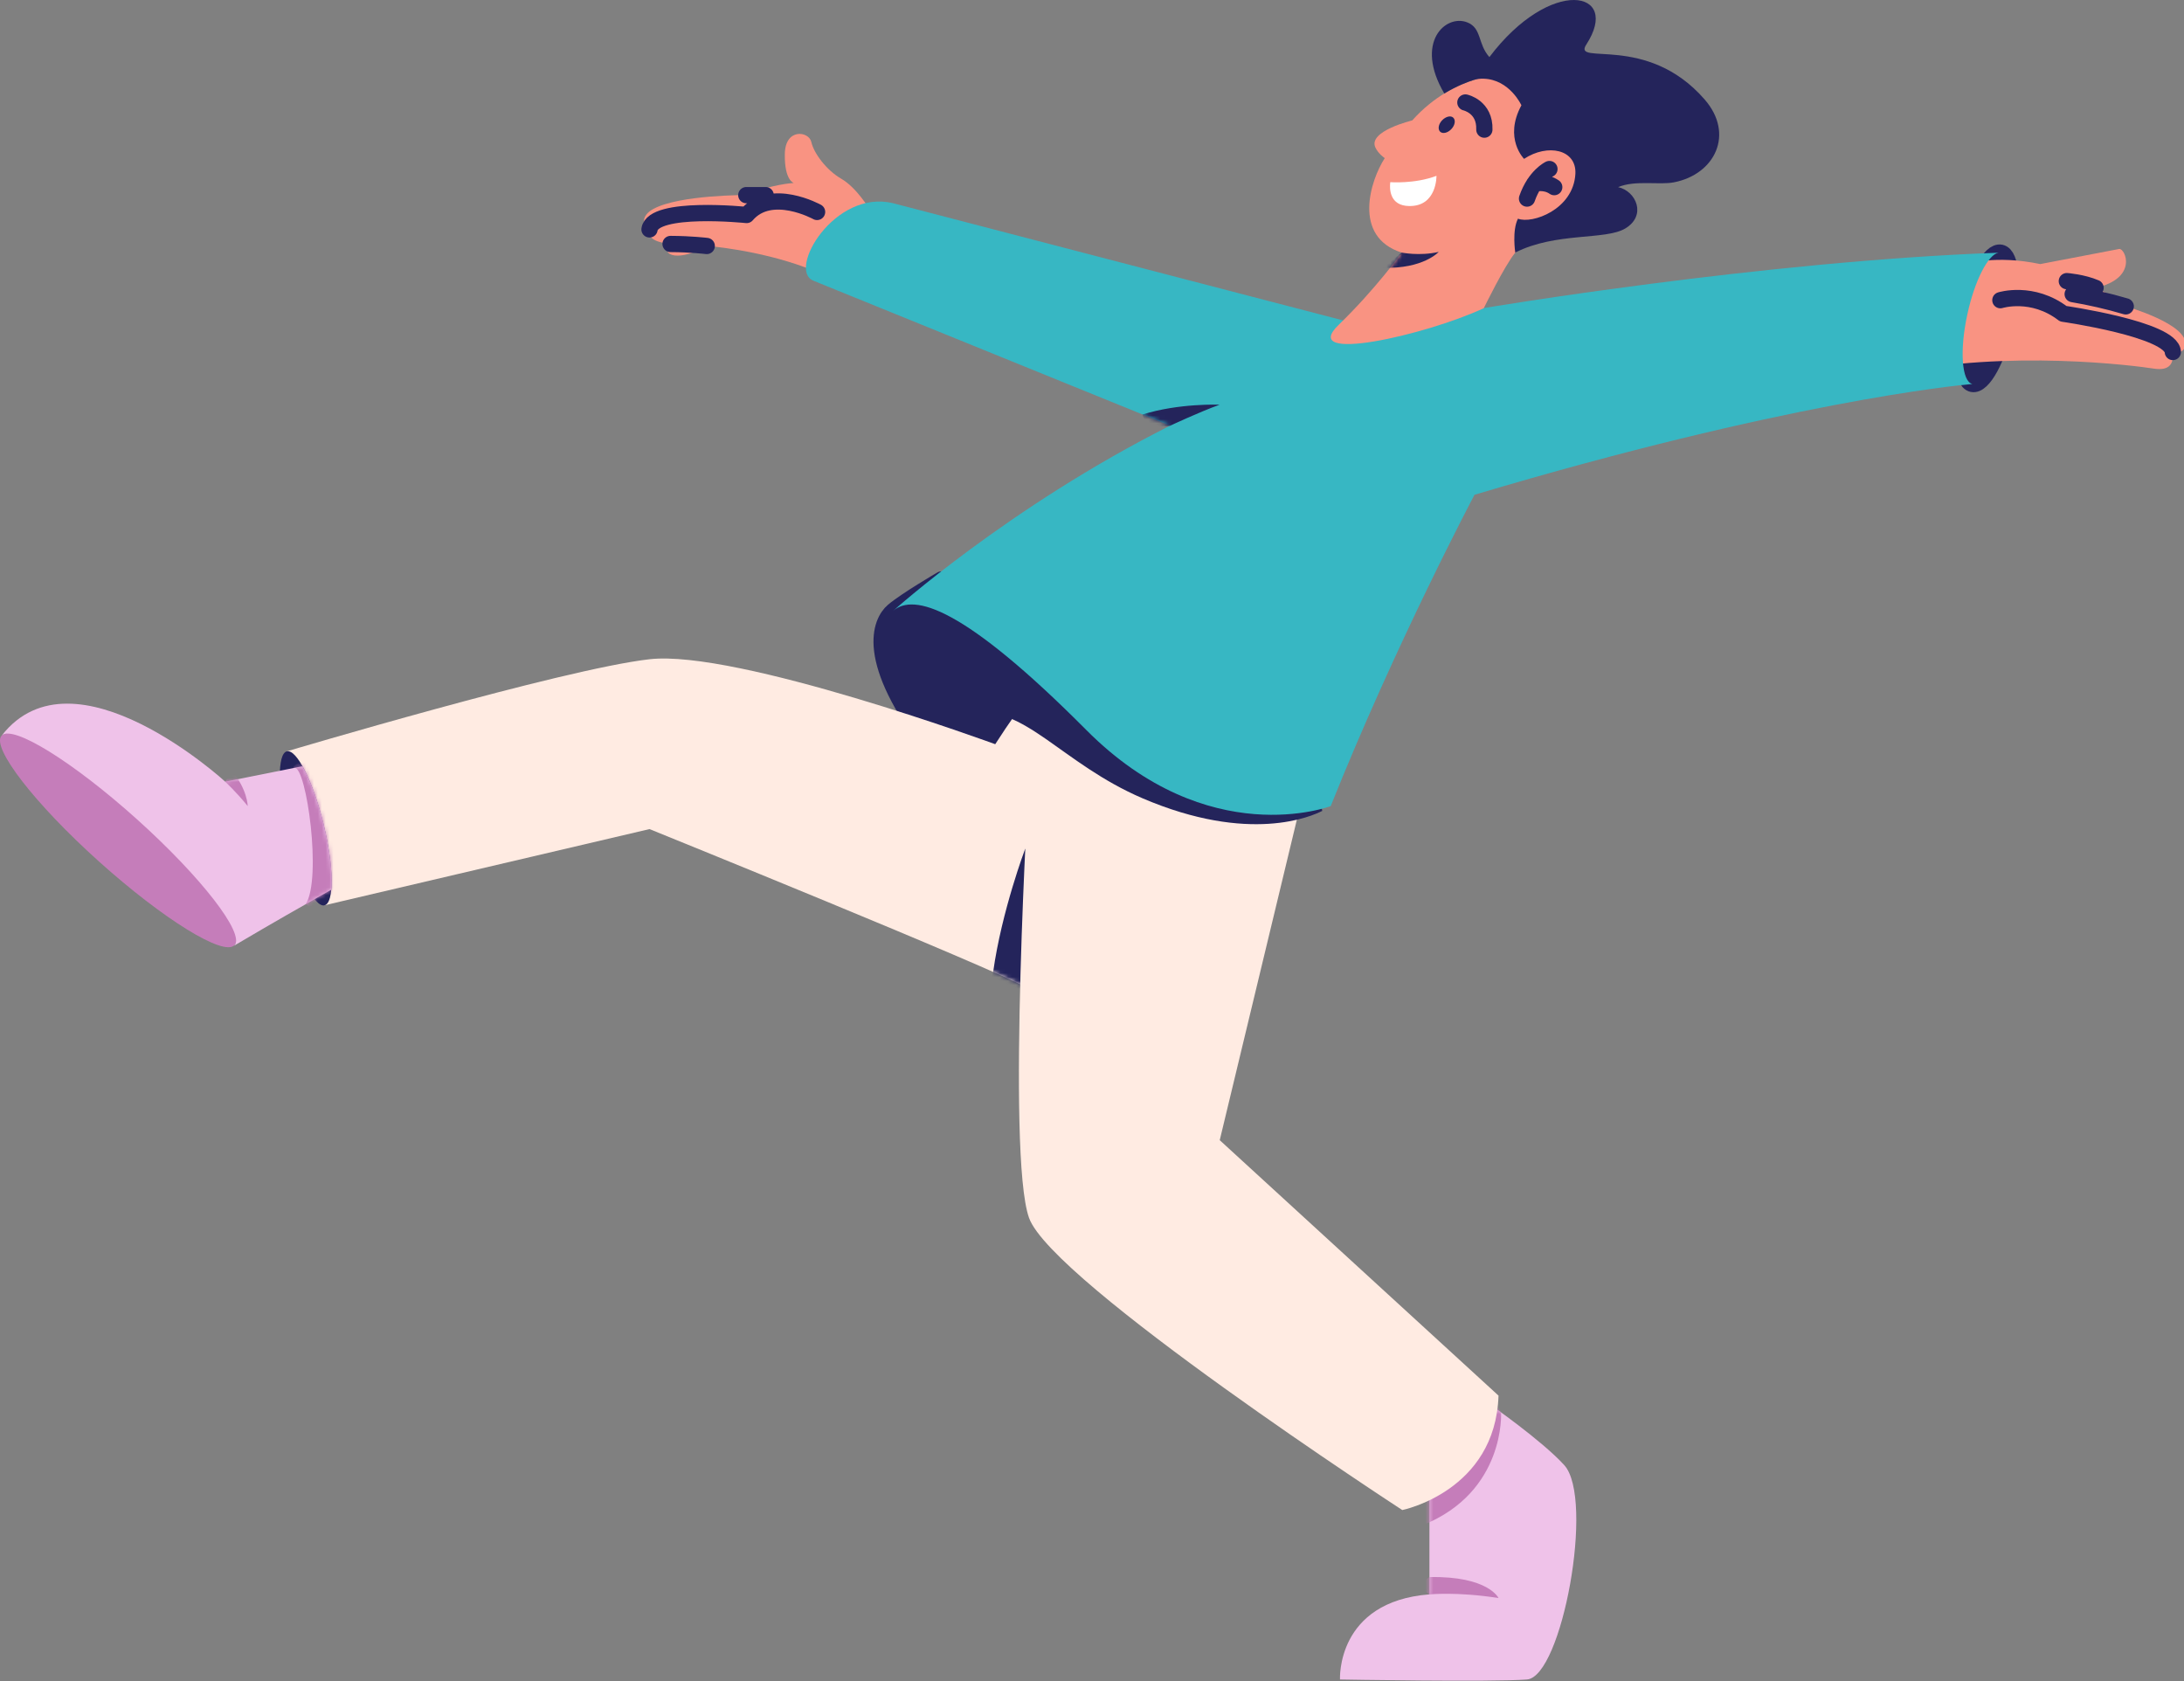 <svg width="560" height="431" viewBox="0 0 560 431" fill="none" xmlns="http://www.w3.org/2000/svg">
<rect x="0" y="0" width="560" height="431" fill="#808080" stroke="none"/>
<path fill-rule="evenodd" clip-rule="evenodd" d="M229.012 156.66C225.871 159.349 221.21 169.101 239.4 192.402L259.539 199.341L278.755 169.018L241.391 148.571C241.37 148.571 232.153 153.97 229.012 156.66Z" fill="#24245B" stroke="#24245B" stroke-width="4.167" stroke-miterlimit="12.5" stroke-linecap="round" stroke-linejoin="round"/>
<path fill-rule="evenodd" clip-rule="evenodd" d="M0.394 188.624C3.083 185.647 21.334 191.868 37.819 206.67C54.304 221.492 62.804 239.332 60.114 242.309C57.425 245.307 41.863 235.678 25.378 220.876C8.913 206.074 -2.275 191.622 0.394 188.624Z" fill="#C57DBA"/>
<path fill-rule="evenodd" clip-rule="evenodd" d="M381.793 359.882C381.793 359.882 395.343 369.306 401.091 375.629C408.892 384.231 400.516 429.889 391.524 430.587C382.532 431.285 343.588 430.587 343.588 430.587C343.588 430.587 342.541 410.632 366.519 408.764V382.137L381.793 359.882Z" fill="#EFC2E9"/>
<mask id="mask0_14_204" style="mask-type:luminance" maskUnits="userSpaceOnUse" x="343" y="359" width="62" height="72">
<path d="M381.793 359.882C381.793 359.882 395.343 369.306 401.091 375.629C408.892 384.231 400.516 429.889 391.524 430.587C382.532 431.285 343.588 430.587 343.588 430.587C343.588 430.587 342.541 410.632 366.519 408.764V382.137L381.793 359.882Z" fill="white"/>
</mask>
<g mask="url(#mask0_14_204)">
<path fill-rule="evenodd" clip-rule="evenodd" d="M366.519 408.784C366.519 408.784 373.417 408.024 384.236 409.708C384.236 409.708 381.65 404.042 366.519 404.329C364.323 405.664 364.056 407.121 366.519 408.784ZM384.893 362.1C384.893 362.1 386.084 382.486 364.774 391.026L361.757 375.649L381.793 356.269L384.893 362.1Z" fill="#C57DBA"/>
</g>
<path fill-rule="evenodd" clip-rule="evenodd" d="M270.605 169.429C270.605 169.429 262.167 179.879 255.187 190.8C255.187 190.8 188.897 166.473 166.54 169.018C144.163 171.564 73.479 192.648 73.479 192.648L83.169 232.106L166.54 212.562C166.54 212.562 253.996 247.955 263.871 253.518C273.725 259.082 281.383 256.659 281.383 256.659L309.221 190.78L270.605 169.429Z" fill="#FFEBE2"/>
<mask id="mask1_14_204" style="mask-type:luminance" maskUnits="userSpaceOnUse" x="73" y="168" width="237" height="90">
<path d="M270.605 169.429C270.605 169.429 262.167 179.879 255.187 190.8C255.187 190.8 188.897 166.473 166.54 169.018C144.163 171.564 73.479 192.648 73.479 192.648L83.169 232.106L166.54 212.562C166.54 212.562 253.996 247.955 263.871 253.518C273.725 259.082 281.383 256.659 281.383 256.659L309.221 190.78L270.605 169.429Z" fill="white"/>
</mask>
<g mask="url(#mask1_14_204)">
<path fill-rule="evenodd" clip-rule="evenodd" d="M262.885 217.571C262.885 217.571 256.85 233.502 254.653 249.207L252.395 258.322H276.866L262.885 217.571Z" fill="#24245B"/>
</g>
<path fill-rule="evenodd" clip-rule="evenodd" d="M263.851 199.341C263.851 199.341 258.02 295.789 263.851 312.233C269.681 328.677 359.56 387.146 359.56 387.146C359.56 387.146 383.415 382.342 384.236 357.809L312.752 292.319L334.863 200.449L273.15 177.867L263.851 199.341Z" fill="#FFEBE2"/>
<path fill-rule="evenodd" clip-rule="evenodd" d="M248.884 182.896C262.495 180.371 272.144 195.748 292.941 204.658C320.451 216.442 336.382 209.256 339.03 207.902L335.335 183.902L261.038 159.308C261.038 159.328 231.927 186.037 248.884 182.896ZM73.561 192.627C76.066 192.012 80.274 200.367 82.943 211.248C85.612 222.149 85.735 231.49 83.21 232.106C80.706 232.722 76.497 224.366 73.828 213.486C71.159 202.605 71.057 193.223 73.561 192.627Z" fill="#24245B"/>
<path fill-rule="evenodd" clip-rule="evenodd" d="M80.706 230.505C70.769 236.109 61.469 241.591 59.889 242.535L60.135 242.33C62.824 239.353 51.615 224.88 35.13 210.057C18.747 195.337 3.288 185.75 0.455 188.563C18.973 164.83 57.753 200.408 57.753 200.408L77.564 196.446C79.474 199.813 81.465 205.11 82.964 211.227C84.627 218.043 85.304 224.264 84.955 228.103L80.706 230.505Z" fill="#EFC2E9"/>
<mask id="mask2_14_204" style="mask-type:luminance" maskUnits="userSpaceOnUse" x="0" y="180" width="86" height="63">
<path d="M80.706 230.505C70.769 236.109 61.469 241.591 59.889 242.535L60.135 242.33C62.824 239.353 51.615 224.88 35.13 210.057C18.747 195.337 3.288 185.75 0.455 188.563C18.973 164.83 57.753 200.408 57.753 200.408L77.564 196.446C79.474 199.813 81.465 205.11 82.964 211.227C84.627 218.043 85.304 224.264 84.955 228.103L80.706 230.505Z" fill="white"/>
</mask>
<g mask="url(#mask2_14_204)">
<path fill-rule="evenodd" clip-rule="evenodd" d="M57.753 200.429C57.753 200.429 60.566 203.015 63.522 206.67C63.522 206.67 63.42 202.276 59.437 197.657L57.753 200.429ZM75.573 196.857C78.57 196.754 82.574 225.146 78.406 231.798L83.949 235.637L91.833 228.021L81.814 192.381C81.814 192.402 73.335 196.939 75.573 196.857Z" fill="#C57DBA"/>
</g>
<path fill-rule="evenodd" clip-rule="evenodd" d="M222.894 53.58C222.894 53.58 219.671 48.119 215.729 45.84C211.787 43.562 208.646 39.189 208.03 36.397C207.414 33.625 201.317 32.743 201.235 39.517C201.132 46.313 203.534 46.908 203.534 46.908C203.534 46.908 197.704 47.236 191.36 50.008C191.36 50.008 174.259 49.926 167.546 53.56C164.241 55.346 164.754 57.871 166.54 58.815C166.643 58.856 164.898 61.874 171.96 62.531C168.942 65.713 174.588 67.068 181.239 63.044C181.239 63.044 194.214 63.989 206.675 68.628L222.894 53.58Z" fill="#F99382"/>
<path d="M196.328 50.029H191.36M181.219 63.065C181.219 63.065 177.236 62.572 171.939 62.552M209.508 54.34C209.508 54.34 197.704 47.811 191.442 55.12C191.442 55.12 167.464 52.636 166.54 58.815" stroke="#24245B" stroke-width="4.167" stroke-miterlimit="12.5" stroke-linecap="round" stroke-linejoin="round"/>
<path fill-rule="evenodd" clip-rule="evenodd" d="M513.039 64.789C515.77 65.385 516.344 73.412 514.312 82.691C512.3 91.971 508.441 99.033 505.71 98.437C502.98 97.842 502.405 89.815 504.437 80.536C506.47 71.256 510.309 64.194 513.039 64.789Z" fill="#24245B" stroke="#24245B" stroke-width="4.167" stroke-miterlimit="12.5" stroke-linecap="round" stroke-linejoin="round"/>
<path fill-rule="evenodd" clip-rule="evenodd" d="M504.253 67.705C504.253 67.705 511.561 65.262 523.14 67.705C523.14 67.705 536.997 65.036 543.403 63.825C544.983 63.701 548.289 71.338 537.326 73.802C537.326 73.802 541.801 75.691 545.086 78.544C545.086 78.544 560.976 83.061 560.34 88.357C560.011 91.088 557.178 90.267 557.178 90.267C557.301 92.792 556.726 95.214 552.189 94.496C547.652 93.777 514.99 89.528 485.653 95.789L504.253 67.705Z" fill="#F99382"/>
<path fill-rule="evenodd" clip-rule="evenodd" d="M505.731 98.438H505.751C501.44 98.828 457.568 103.139 378.077 126.85C378.077 126.85 357.897 164.933 341.206 206.67C341.206 206.67 309.857 218.639 278.529 187.146C247.201 155.654 234.308 151.958 228.991 156.639C228.991 156.639 258.677 129.93 300.024 109.133L208.585 71.975C201.769 69.285 213.984 48.427 228.991 52.102L344.347 82.137L380.418 78.996C380.418 78.996 451.635 66.986 512.464 64.789C509.796 65.2 506.326 71.913 504.458 80.556C502.425 89.835 503 97.842 505.731 98.438Z" fill="#37B7C3"/>
<mask id="mask3_14_204" style="mask-type:luminance" maskUnits="userSpaceOnUse" x="206" y="51" width="307" height="158">
<path d="M505.731 98.438H505.751C501.44 98.828 457.568 103.139 378.077 126.85C378.077 126.85 357.897 164.933 341.206 206.67C341.206 206.67 309.857 218.639 278.529 187.146C247.201 155.654 234.308 151.958 228.991 156.639C228.991 156.639 258.677 129.93 300.024 109.133L208.585 71.975C201.769 69.285 213.984 48.427 228.991 52.102L344.347 82.137L380.418 78.996C380.418 78.996 451.635 66.986 512.464 64.789C509.796 65.2 506.326 71.913 504.458 80.556C502.425 89.835 503 97.842 505.731 98.438Z" fill="white"/>
</mask>
<g mask="url(#mask3_14_204)">
<path fill-rule="evenodd" clip-rule="evenodd" d="M300.024 109.154C300.024 109.154 307.435 105.664 312.731 103.755C312.731 103.755 302.282 103.324 292.941 106.28C292.941 106.259 293.393 110.098 300.024 109.154Z" fill="#24245B"/>
</g>
<path d="M545.065 78.544C540.467 77.189 535.93 76.163 531.454 75.403M529.956 72.077C529.956 72.077 534.021 72.385 537.326 73.802M512.916 76.963C512.916 76.963 521.128 74.377 529.032 80.433C529.032 80.433 556.87 84.416 557.137 90.246" stroke="#24245B" stroke-width="4.167" stroke-miterlimit="12.5" stroke-linecap="round" stroke-linejoin="round"/>
<path fill-rule="evenodd" clip-rule="evenodd" d="M386.72 18.988C386.72 18.988 373.212 18.474 362.105 30.874C362.105 30.874 350.773 33.584 352.641 37.772C353.36 39.394 355.064 40.544 355.064 40.544C351.43 46.128 346.647 60.704 359.437 64.769C359.437 64.769 352.58 74.274 343.259 83.266C332.83 93.326 365.287 86.038 380.459 79.016C380.459 79.016 385.756 68.136 388.527 64.769L408.01 50.932V33.092L386.72 18.988Z" fill="#F99382"/>
<mask id="mask4_14_204" style="mask-type:luminance" maskUnits="userSpaceOnUse" x="341" y="18" width="68" height="71">
<path d="M386.72 18.988C386.72 18.988 373.212 18.474 362.105 30.874C362.105 30.874 350.773 33.584 352.641 37.772C353.36 39.394 355.064 40.544 355.064 40.544C351.43 46.128 346.647 60.704 359.437 64.769C359.437 64.769 352.58 74.274 343.259 83.266C332.83 93.326 365.287 86.038 380.459 79.016C380.459 79.016 385.756 68.136 388.527 64.769L408.01 50.932V33.092L386.72 18.988Z" fill="white"/>
</mask>
<g mask="url(#mask4_14_204)">
<path fill-rule="evenodd" clip-rule="evenodd" d="M359.395 64.748C359.395 64.748 363.932 65.713 368.901 64.584C368.901 64.584 364.959 68.977 354.612 68.649L359.395 64.748Z" fill="#24245B"/>
</g>
<path fill-rule="evenodd" clip-rule="evenodd" d="M390.785 40.729C390.785 40.729 385.509 35.473 390.108 26.994C390.108 26.994 387.09 20.384 380.438 20.178C379.535 20.137 378.652 20.261 377.81 20.527C376.455 20.959 373.561 22.006 370.338 23.977C362.598 10.858 370.687 3.529 376.25 5.746C379.987 7.245 378.857 11.228 381.896 14.636C397.601 -6.141 415.831 -2.548 406.737 11.433C403.103 17.017 422.257 8.415 437.1 25.516C444.799 34.364 439.748 44.691 429.217 46.744C425.419 47.483 419.239 46.128 414.908 47.976C419.527 48.982 422.298 55.264 416.714 58.589C411.582 61.628 398.915 59.472 388.527 64.748C388.527 64.748 387.665 59.082 389.225 56.064C392.818 57.501 403.452 53.745 403.945 44.568C404.273 38.286 396.841 36.746 390.785 40.729Z" fill="#24245B"/>
<path d="M397.293 43.336C397.293 43.336 393.577 45.06 391.545 50.911M393.372 47.113C393.372 47.113 396.082 46.292 398.525 47.976" stroke="#24245B" stroke-width="4.167" stroke-miterlimit="12.5" stroke-linecap="round" stroke-linejoin="round"/>
<path fill-rule="evenodd" clip-rule="evenodd" d="M356.48 46.703C356.48 46.703 362.742 47.196 368.326 45.081C368.326 45.081 368.49 52.944 361.325 52.821C356.295 52.759 356.254 48.407 356.48 46.703Z" fill="white"/>
<path d="M375.737 26.276C375.737 26.276 380.808 27.364 380.603 33.235" stroke="#24245B" stroke-width="4.167" stroke-miterlimit="12.5" stroke-linecap="round" stroke-linejoin="round"/>
<path fill-rule="evenodd" clip-rule="evenodd" d="M372.616 30.156C373.294 30.772 373.089 32.086 372.165 33.071C371.241 34.077 369.968 34.385 369.291 33.79C368.613 33.174 368.818 31.86 369.742 30.874C370.666 29.889 371.959 29.54 372.616 30.156Z" fill="#24245B"/>
</svg>
